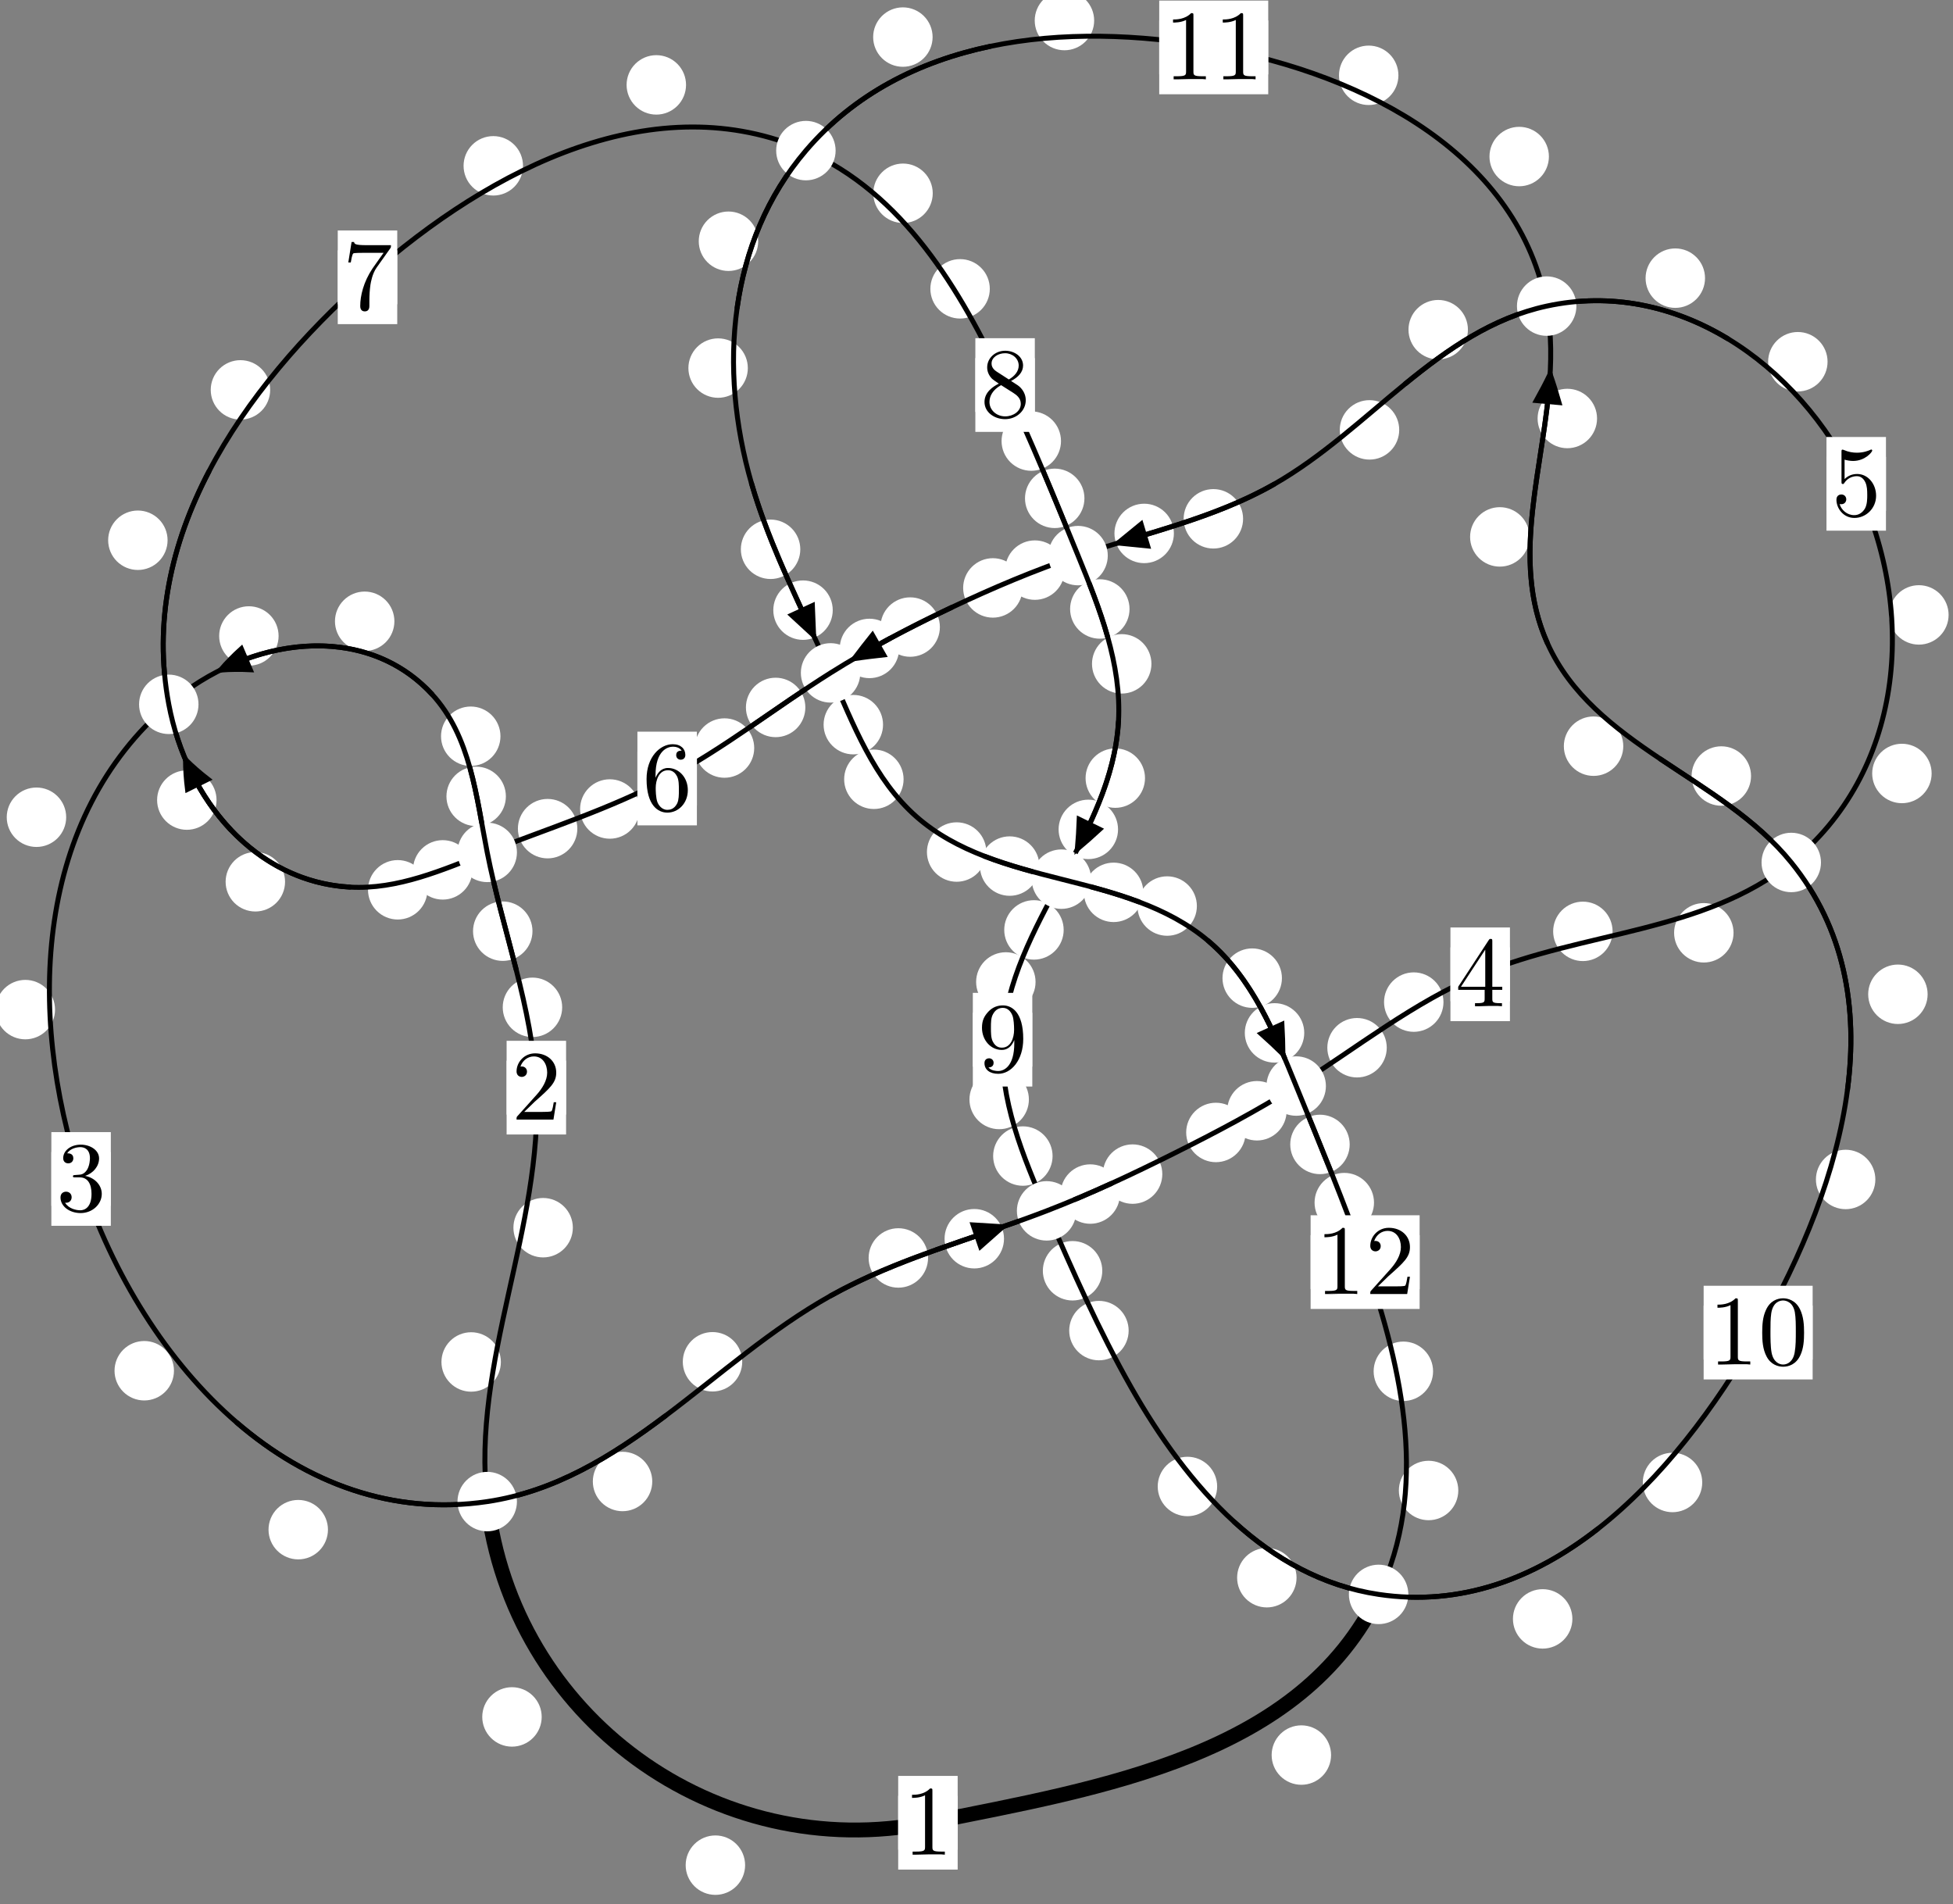 <?xml version="1.0"?>
<!-- Created by MetaPost 1.999 on 2021.07.05:2356 -->
<svg version="1.1" xmlns="http://www.w3.org/2000/svg" xmlns:xlink="http://www.w3.org/1999/xlink" width="196.416" height="191.472" viewBox="0 0 196.416 191.472">
<rect x="0" y="0" width="196.416" height="191.472" fill="#808080" stroke="none"/>
<!-- Original BoundingBox: -49.442108 -39.549393 146.973984 151.922424 -->
  <defs>
    <g transform="scale(0.01,0.01)" id="GLYPHcmr10_48">
      <path style="fill-rule: evenodd;" d="M460 -320C460 -400,455 -480,420 -554C374 -650,292 -666,250 -666C190 -666,117 -640,76 -547C44 -478,39 -400,39 -320C39 -245,43 -155,84 -79C127 2,200 22,249 22C303 22,379 1,423 -94C455 -163,460 -241,460 -320M249 -0C210 -0,151 -25,133 -121C122 -181,122 -273,122 -332C122 -396,122 -462,130 -516C149 -635,224 -644,249 -644C282 -644,348 -626,367 -527C377 -471,377 -395,377 -332C377 -257,377 -189,366 -125C351 -30,294 -0,249 -0"></path>
    </g>
    <g transform="scale(0.01,0.01)" id="GLYPHcmr10_49">
      <path style="fill-rule: evenodd;" d="M294 -640C294 -664,294 -666,271 -666C209 -602,121 -602,89 -602L89 -571C109 -571,168 -571,220 -597L220 -79C220 -43,217 -31,127 -31L95 -31L95 -0L257 -0L130 -3L217 -3L257 -3L297 -3L384 -3L419 -0L419 -31L387 -31C297 -31,294 -42,294 -79"></path>
    </g>
    <g transform="scale(0.01,0.01)" id="GLYPHcmr10_50">
      <path style="fill-rule: evenodd;" d="M127 -77L233 -180C389 -318,449 -372,449 -472C449 -586,359 -666,237 -666C124 -666,50 -574,50 -485C50 -429,100 -429,103 -429C120 -429,155 -441,155 -482C155 -508,137 -534,102 -534C94 -534,92 -534,89 -533C112 -598,166 -635,224 -635C315 -635,358 -554,358 -472C358 -392,308 -313,253 -251L61 -37C50 -26,50 -24,50 -0L421 -0L449 -174L424 -174C419 -144,412 -100,402 -85C395 -77,329 -77,307 -77"></path>
    </g>
    <g transform="scale(0.01,0.01)" id="GLYPHcmr10_51">
      <path style="fill-rule: evenodd;" d="M290 -352C372 -379,430 -449,430 -528C430 -610,342 -666,246 -666C145 -666,69 -606,69 -530C69 -497,91 -478,120 -478C151 -478,171 -500,171 -529C171 -579,124 -579,109 -579C140 -628,206 -641,242 -641C283 -641,338 -619,338 -529C338 -517,336 -459,310 -415C280 -367,246 -364,221 -363C213 -362,189 -360,182 -360C174 -359,167 -358,167 -348C167 -337,174 -337,191 -337L235 -337C317 -337,354 -269,354 -171C354 -35,285 -6,241 -6C198 -6,123 -23,88 -82C123 -77,154 -99,154 -137C154 -173,127 -193,98 -193C74 -193,42 -179,42 -135C42 -44,135 22,244 22C366 22,457 -69,457 -171C457 -253,394 -331,290 -352"></path>
    </g>
    <g transform="scale(0.01,0.01)" id="GLYPHcmr10_52">
      <path style="fill-rule: evenodd;" d="M294 -165L294 -78C294 -42,292 -31,218 -31L197 -31L197 -0L332 -0L238 -3L290 -3L332 -3L374 -3L427 -3L468 -0L468 -31L447 -31C373 -31,371 -42,371 -78L371 -165L471 -165L471 -196L371 -196L371 -651C371 -671,371 -677,355 -677C346 -677,343 -677,335 -665L28 -196L28 -165M300 -196L56 -196L300 -569"></path>
    </g>
    <g transform="scale(0.01,0.01)" id="GLYPHcmr10_53">
      <path style="fill-rule: evenodd;" d="M449 -201C449 -320,367 -420,259 -420C211 -420,168 -404,132 -369L132 -564C152 -558,185 -551,217 -551C340 -551,410 -642,410 -655C410 -661,407 -666,400 -666C399 -666,397 -666,392 -663C372 -654,323 -634,256 -634C216 -634,170 -641,123 -662C115 -665,113 -665,111 -665C101 -665,101 -657,101 -641L101 -345C101 -327,101 -319,115 -319C122 -319,124 -322,128 -328C139 -344,176 -398,257 -398C309 -398,334 -352,342 -334C358 -297,360 -258,360 -208C360 -173,360 -113,336 -71C312 -32,275 -6,229 -6C156 -6,99 -59,82 -118C85 -117,88 -116,99 -116C132 -116,149 -141,149 -165C149 -189,132 -214,99 -214C85 -214,50 -207,50 -161C50 -75,119 22,231 22C347 22,449 -74,449 -201"></path>
    </g>
    <g transform="scale(0.01,0.01)" id="GLYPHcmr10_54">
      <path style="fill-rule: evenodd;" d="M132 -328L132 -352C132 -605,256 -641,307 -641C331 -641,373 -635,395 -601C380 -601,340 -601,340 -556C340 -525,364 -510,386 -510C402 -510,432 -519,432 -558C432 -618,388 -666,305 -666C177 -666,42 -537,42 -316C42 -49,158 22,251 22C362 22,457 -72,457 -204C457 -331,368 -427,257 -427C189 -427,152 -376,132 -328M251 -6C188 -6,158 -66,152 -81C134 -128,134 -208,134 -226C134 -304,166 -404,256 -404C272 -404,318 -404,349 -342C367 -305,367 -254,367 -205C367 -157,367 -107,350 -71C320 -11,274 -6,251 -6"></path>
    </g>
    <g transform="scale(0.01,0.01)" id="GLYPHcmr10_55">
      <path style="fill-rule: evenodd;" d="M476 -609C485 -621,485 -623,485 -644L242 -644C120 -644,118 -657,114 -676L89 -676L56 -470L81 -470C84 -486,93 -549,106 -561C113 -567,191 -567,204 -567L411 -567C400 -551,321 -442,299 -409C209 -274,176 -135,176 -33C176 -23,176 22,222 22C268 22,268 -23,268 -33L268 -84C268 -139,271 -194,279 -248C283 -271,297 -357,341 -419"></path>
    </g>
    <g transform="scale(0.01,0.01)" id="GLYPHcmr10_56">
      <path style="fill-rule: evenodd;" d="M163 -457C117 -487,113 -521,113 -538C113 -599,178 -641,249 -641C322 -641,386 -589,386 -517C386 -460,347 -412,287 -377M309 -362C381 -399,430 -451,430 -517C430 -609,341 -666,250 -666C150 -666,69 -592,69 -499C69 -481,71 -436,113 -389C124 -377,161 -352,186 -335C128 -306,42 -250,42 -151C42 -45,144 22,249 22C362 22,457 -61,457 -168C457 -204,446 -249,408 -291C389 -312,373 -322,309 -362M209 -320L332 -242C360 -223,407 -193,407 -132C407 -58,332 -6,250 -6C164 -6,92 -68,92 -151C92 -209,124 -273,209 -320"></path>
    </g>
    <g transform="scale(0.01,0.01)" id="GLYPHcmr10_57">
      <path style="fill-rule: evenodd;" d="M367 -318L367 -286C367 -52,263 -6,205 -6C188 -6,134 -8,107 -42C151 -42,159 -71,159 -88C159 -119,135 -134,113 -134C97 -134,67 -125,67 -86C67 -19,121 22,206 22C335 22,457 -114,457 -329C457 -598,342 -666,253 -666C198 -666,149 -648,106 -603C65 -558,42 -516,42 -441C42 -316,130 -218,242 -218C303 -218,344 -260,367 -318M243 -241C227 -241,181 -241,150 -304C132 -341,132 -391,132 -440C132 -494,132 -541,153 -578C180 -628,218 -641,253 -641C299 -641,332 -607,349 -562C361 -530,365 -467,365 -421C365 -338,331 -241,243 -241"></path>
    </g>
  </defs>
  <path d="M74.937 187.561C74.937 186.768,74.622 186.008,74.061 185.447C73.501 184.887,72.741 184.572,71.948 184.572C71.155 184.572,70.395 184.887,69.835 185.447C69.274 186.008,68.959 186.768,68.959 187.561C68.959 188.353,69.274 189.113,69.835 189.674C70.395 190.234,71.155 190.549,71.948 190.549C72.741 190.549,73.501 190.234,74.061 189.674C74.622 189.113,74.937 188.353,74.937 187.561Z" style="fill: rgb(100%,100%,100%);stroke: none;"></path>
  <path d="M96.312 183.296C96.312 182.503,95.997 181.743,95.437 181.183C94.876 180.622,94.116 180.307,93.323 180.307C92.531 180.307,91.771 180.622,91.21 181.183C90.65 181.743,90.335 182.503,90.335 183.296C90.335 184.089,90.65 184.849,91.21 185.409C91.771 185.97,92.531 186.285,93.323 186.285C94.116 186.285,94.876 185.97,95.437 185.409C95.997 184.849,96.312 184.089,96.312 183.296Z" style="fill: rgb(100%,100%,100%);stroke: none;"></path>
  <path d="M50.374 136.959C50.374 136.166,50.059 135.406,49.499 134.846C48.938 134.285,48.178 133.97,47.385 133.97C46.593 133.97,45.833 134.285,45.272 134.846C44.712 135.406,44.397 136.166,44.397 136.959C44.397 137.752,44.712 138.512,45.272 139.072C45.833 139.633,46.593 139.948,47.385 139.948C48.178 139.948,48.938 139.633,49.499 139.072C50.059 138.512,50.374 137.752,50.374 136.959Z" style="fill: rgb(100%,100%,100%);stroke: none;"></path>
  <path d="M54.479 172.654C54.479 171.861,54.164 171.101,53.603 170.541C53.043 169.98,52.283 169.665,51.49 169.665C50.697 169.665,49.937 169.98,49.377 170.541C48.816 171.101,48.501 171.861,48.501 172.654C48.501 173.447,48.816 174.207,49.377 174.767C49.937 175.328,50.697 175.643,51.49 175.643C52.283 175.643,53.043 175.328,53.603 174.767C54.164 174.207,54.479 173.447,54.479 172.654Z" style="fill: rgb(100%,100%,100%);stroke: none;"></path>
  <path d="M56.539 101.296C56.539 100.504,56.224 99.743,55.663 99.183C55.103 98.622,54.343 98.307,53.55 98.307C52.757 98.307,51.997 98.622,51.437 99.183C50.876 99.743,50.561 100.504,50.561 101.296C50.561 102.089,50.876 102.849,51.437 103.41C51.997 103.97,52.757 104.285,53.55 104.285C54.343 104.285,55.103 103.97,55.663 103.41C56.224 102.849,56.539 102.089,56.539 101.296Z" style="fill: rgb(100%,100%,100%);stroke: none;"></path>
  <path d="M57.612 123.457C57.612 122.665,57.297 121.905,56.737 121.344C56.176 120.784,55.416 120.469,54.623 120.469C53.831 120.469,53.071 120.784,52.51 121.344C51.95 121.905,51.635 122.665,51.635 123.457C51.635 124.25,51.95 125.01,52.51 125.571C53.071 126.131,53.831 126.446,54.623 126.446C55.416 126.446,56.176 126.131,56.737 125.571C57.297 125.01,57.612 124.25,57.612 123.457Z" style="fill: rgb(100%,100%,100%);stroke: none;"></path>
  <path d="M50.877 80.083C50.877 79.29,50.563 78.53,50.002 77.97C49.442 77.409,48.681 77.094,47.889 77.094C47.096 77.094,46.336 77.409,45.775 77.97C45.215 78.53,44.9 79.29,44.9 80.083C44.9 80.876,45.215 81.636,45.775 82.196C46.336 82.757,47.096 83.072,47.889 83.072C48.681 83.072,49.442 82.757,50.002 82.196C50.563 81.636,50.877 80.876,50.877 80.083Z" style="fill: rgb(100%,100%,100%);stroke: none;"></path>
  <path d="M53.552 93.639C53.552 92.846,53.237 92.086,52.676 91.526C52.116 90.965,51.355 90.65,50.563 90.65C49.77 90.65,49.01 90.965,48.449 91.526C47.889 92.086,47.574 92.846,47.574 93.639C47.574 94.432,47.889 95.192,48.449 95.752C49.01 96.313,49.77 96.628,50.563 96.628C51.355 96.628,52.116 96.313,52.676 95.752C53.237 95.192,53.552 94.432,53.552 93.639Z" style="fill: rgb(100%,100%,100%);stroke: none;"></path>
  <path d="M39.665 62.476C39.665 61.683,39.35 60.923,38.79 60.363C38.229 59.802,37.469 59.487,36.676 59.487C35.884 59.487,35.124 59.802,34.563 60.363C34.003 60.923,33.688 61.683,33.688 62.476C33.688 63.269,34.003 64.029,34.563 64.589C35.124 65.15,35.884 65.465,36.676 65.465C37.469 65.465,38.229 65.15,38.79 64.589C39.35 64.029,39.665 63.269,39.665 62.476Z" style="fill: rgb(100%,100%,100%);stroke: none;"></path>
  <path d="M50.332 74.037C50.332 73.244,50.017 72.484,49.457 71.923C48.896 71.363,48.136 71.048,47.343 71.048C46.551 71.048,45.79 71.363,45.23 71.923C44.669 72.484,44.355 73.244,44.355 74.037C44.355 74.829,44.669 75.589,45.23 76.15C45.79 76.71,46.551 77.025,47.343 77.025C48.136 77.025,48.896 76.71,49.457 76.15C50.017 75.589,50.332 74.829,50.332 74.037Z" style="fill: rgb(100%,100%,100%);stroke: none;"></path>
  <path d="M6.656 82.181C6.656 81.389,6.341 80.628,5.781 80.068C5.22 79.508,4.46 79.193,3.667 79.193C2.875 79.193,2.114 79.508,1.554 80.068C0.993 80.628,0.678 81.389,0.678 82.181C0.678 82.974,0.993 83.734,1.554 84.295C2.114 84.855,2.875 85.17,3.667 85.17C4.46 85.17,5.22 84.855,5.781 84.295C6.341 83.734,6.656 82.974,6.656 82.181Z" style="fill: rgb(100%,100%,100%);stroke: none;"></path>
  <path d="M28.019 63.954C28.019 63.162,27.704 62.402,27.144 61.841C26.583 61.281,25.823 60.966,25.03 60.966C24.238 60.966,23.477 61.281,22.917 61.841C22.357 62.402,22.042 63.162,22.042 63.954C22.042 64.747,22.357 65.507,22.917 66.068C23.477 66.628,24.238 66.943,25.03 66.943C25.823 66.943,26.583 66.628,27.144 66.068C27.704 65.507,28.019 64.747,28.019 63.954Z" style="fill: rgb(100%,100%,100%);stroke: none;"></path>
  <path d="M17.496 137.841C17.496 137.048,17.181 136.288,16.621 135.728C16.06 135.167,15.3 134.852,14.508 134.852C13.715 134.852,12.955 135.167,12.394 135.728C11.834 136.288,11.519 137.048,11.519 137.841C11.519 138.634,11.834 139.394,12.394 139.954C12.955 140.515,13.715 140.83,14.508 140.83C15.3 140.83,16.06 140.515,16.621 139.954C17.181 139.394,17.496 138.634,17.496 137.841Z" style="fill: rgb(100%,100%,100%);stroke: none;"></path>
  <path d="M5.535 101.526C5.535 100.734,5.22 99.974,4.66 99.413C4.099 98.853,3.339 98.538,2.547 98.538C1.754 98.538,0.994 98.853,0.433 99.413C-0.127 99.974,-0.442 100.734,-0.442 101.526C-0.442 102.319,-0.127 103.079,0.433 103.64C0.994 104.2,1.754 104.515,2.547 104.515C3.339 104.515,4.099 104.2,4.66 103.64C5.22 103.079,5.535 102.319,5.535 101.526Z" style="fill: rgb(100%,100%,100%);stroke: none;"></path>
  <path d="M65.599 148.979C65.599 148.186,65.284 147.426,64.724 146.865C64.163 146.305,63.403 145.99,62.61 145.99C61.818 145.99,61.058 146.305,60.497 146.865C59.937 147.426,59.622 148.186,59.622 148.979C59.622 149.771,59.937 150.531,60.497 151.092C61.058 151.652,61.818 151.967,62.61 151.967C63.403 151.967,64.163 151.652,64.724 151.092C65.284 150.531,65.599 149.771,65.599 148.979Z" style="fill: rgb(100%,100%,100%);stroke: none;"></path>
  <path d="M32.983 153.823C32.983 153.03,32.668 152.27,32.108 151.709C31.547 151.149,30.787 150.834,29.994 150.834C29.202 150.834,28.442 151.149,27.881 151.709C27.321 152.27,27.006 153.03,27.006 153.823C27.006 154.615,27.321 155.376,27.881 155.936C28.442 156.497,29.202 156.812,29.994 156.812C30.787 156.812,31.547 156.497,32.108 155.936C32.668 155.376,32.983 154.615,32.983 153.823Z" style="fill: rgb(100%,100%,100%);stroke: none;"></path>
  <path d="M93.336 126.5C93.336 125.707,93.021 124.947,92.461 124.387C91.9 123.826,91.14 123.511,90.347 123.511C89.555 123.511,88.795 123.826,88.234 124.387C87.674 124.947,87.359 125.707,87.359 126.5C87.359 127.293,87.674 128.053,88.234 128.613C88.795 129.174,89.555 129.489,90.347 129.489C91.14 129.489,91.9 129.174,92.461 128.613C93.021 128.053,93.336 127.293,93.336 126.5Z" style="fill: rgb(100%,100%,100%);stroke: none;"></path>
  <path d="M74.647 136.941C74.647 136.148,74.332 135.388,73.772 134.828C73.211 134.267,72.451 133.952,71.659 133.952C70.866 133.952,70.106 134.267,69.545 134.828C68.985 135.388,68.67 136.148,68.67 136.941C68.67 137.734,68.985 138.494,69.545 139.054C70.106 139.615,70.866 139.93,71.659 139.93C72.451 139.93,73.211 139.615,73.772 139.054C74.332 138.494,74.647 137.734,74.647 136.941Z" style="fill: rgb(100%,100%,100%);stroke: none;"></path>
  <path d="M112.637 120.074C112.637 119.282,112.322 118.522,111.762 117.961C111.201 117.401,110.441 117.086,109.648 117.086C108.856 117.086,108.096 117.401,107.535 117.961C106.975 118.522,106.66 119.282,106.66 120.074C106.66 120.867,106.975 121.627,107.535 122.188C108.096 122.748,108.856 123.063,109.648 123.063C110.441 123.063,111.201 122.748,111.762 122.188C112.322 121.627,112.637 120.867,112.637 120.074Z" style="fill: rgb(100%,100%,100%);stroke: none;"></path>
  <path d="M100.974 124.565C100.974 123.773,100.659 123.012,100.099 122.452C99.538 121.891,98.778 121.577,97.985 121.577C97.193 121.577,96.432 121.891,95.872 122.452C95.312 123.012,94.997 123.773,94.997 124.565C94.997 125.358,95.312 126.118,95.872 126.679C96.432 127.239,97.193 127.554,97.985 127.554C98.778 127.554,99.538 127.239,100.099 126.679C100.659 126.118,100.974 125.358,100.974 124.565Z" style="fill: rgb(100%,100%,100%);stroke: none;"></path>
  <path d="M125.274 113.88C125.274 113.087,124.959 112.327,124.398 111.766C123.838 111.206,123.078 110.891,122.285 110.891C121.492 110.891,120.732 111.206,120.172 111.766C119.611 112.327,119.296 113.087,119.296 113.88C119.296 114.672,119.611 115.433,120.172 115.993C120.732 116.554,121.492 116.869,122.285 116.869C123.078 116.869,123.838 116.554,124.398 115.993C124.959 115.433,125.274 114.672,125.274 113.88Z" style="fill: rgb(100%,100%,100%);stroke: none;"></path>
  <path d="M116.895 118.068C116.895 117.275,116.58 116.515,116.019 115.954C115.459 115.394,114.699 115.079,113.906 115.079C113.113 115.079,112.353 115.394,111.793 115.954C111.232 116.515,110.917 117.275,110.917 118.068C110.917 118.86,111.232 119.62,111.793 120.181C112.353 120.741,113.113 121.056,113.906 121.056C114.699 121.056,115.459 120.741,116.019 120.181C116.58 119.62,116.895 118.86,116.895 118.068Z" style="fill: rgb(100%,100%,100%);stroke: none;"></path>
  <path d="M139.468 105.36C139.468 104.567,139.153 103.807,138.593 103.246C138.032 102.686,137.272 102.371,136.48 102.371C135.687 102.371,134.927 102.686,134.366 103.246C133.806 103.807,133.491 104.567,133.491 105.36C133.491 106.152,133.806 106.912,134.366 107.473C134.927 108.033,135.687 108.348,136.48 108.348C137.272 108.348,138.032 108.033,138.593 107.473C139.153 106.912,139.468 106.152,139.468 105.36Z" style="fill: rgb(100%,100%,100%);stroke: none;"></path>
  <path d="M129.401 111.698C129.401 110.905,129.086 110.145,128.525 109.585C127.965 109.024,127.204 108.709,126.412 108.709C125.619 108.709,124.859 109.024,124.298 109.585C123.738 110.145,123.423 110.905,123.423 111.698C123.423 112.491,123.738 113.251,124.298 113.811C124.859 114.372,125.619 114.687,126.412 114.687C127.204 114.687,127.965 114.372,128.525 113.811C129.086 113.251,129.401 112.491,129.401 111.698Z" style="fill: rgb(100%,100%,100%);stroke: none;"></path>
  <path d="M162.18 93.657C162.18 92.865,161.865 92.105,161.305 91.544C160.744 90.984,159.984 90.669,159.191 90.669C158.399 90.669,157.638 90.984,157.078 91.544C156.517 92.105,156.203 92.865,156.203 93.657C156.203 94.45,156.517 95.21,157.078 95.771C157.638 96.331,158.399 96.646,159.191 96.646C159.984 96.646,160.744 96.331,161.305 95.771C161.865 95.21,162.18 94.45,162.18 93.657Z" style="fill: rgb(100%,100%,100%);stroke: none;"></path>
  <path d="M145.173 100.771C145.173 99.978,144.858 99.218,144.297 98.658C143.737 98.097,142.977 97.782,142.184 97.782C141.391 97.782,140.631 98.097,140.071 98.658C139.51 99.218,139.195 99.978,139.195 100.771C139.195 101.564,139.51 102.324,140.071 102.885C140.631 103.445,141.391 103.76,142.184 103.76C142.977 103.76,143.737 103.445,144.297 102.885C144.858 102.324,145.173 101.564,145.173 100.771Z" style="fill: rgb(100%,100%,100%);stroke: none;"></path>
  <path d="M194.267 77.781C194.267 76.988,193.952 76.228,193.392 75.668C192.831 75.107,192.071 74.792,191.278 74.792C190.486 74.792,189.725 75.107,189.165 75.668C188.604 76.228,188.289 76.988,188.289 77.781C188.289 78.574,188.604 79.334,189.165 79.894C189.725 80.455,190.486 80.77,191.278 80.77C192.071 80.77,192.831 80.455,193.392 79.894C193.952 79.334,194.267 78.574,194.267 77.781Z" style="fill: rgb(100%,100%,100%);stroke: none;"></path>
  <path d="M174.345 93.802C174.345 93.009,174.03 92.249,173.469 91.689C172.909 91.128,172.148 90.813,171.356 90.813C170.563 90.813,169.803 91.128,169.242 91.689C168.682 92.249,168.367 93.009,168.367 93.802C168.367 94.595,168.682 95.355,169.242 95.915C169.803 96.476,170.563 96.791,171.356 96.791C172.148 96.791,172.909 96.476,173.469 95.915C174.03 95.355,174.345 94.595,174.345 93.802Z" style="fill: rgb(100%,100%,100%);stroke: none;"></path>
  <path d="M183.801 36.375C183.801 35.582,183.486 34.822,182.925 34.262C182.365 33.701,181.605 33.386,180.812 33.386C180.019 33.386,179.259 33.701,178.699 34.262C178.138 34.822,177.823 35.582,177.823 36.375C177.823 37.168,178.138 37.928,178.699 38.488C179.259 39.049,180.019 39.364,180.812 39.364C181.605 39.364,182.365 39.049,182.925 38.488C183.486 37.928,183.801 37.168,183.801 36.375Z" style="fill: rgb(100%,100%,100%);stroke: none;"></path>
  <path d="M195.974 61.836C195.974 61.043,195.659 60.283,195.099 59.722C194.538 59.162,193.778 58.847,192.985 58.847C192.193 58.847,191.432 59.162,190.872 59.722C190.311 60.283,189.997 61.043,189.997 61.836C189.997 62.628,190.311 63.388,190.872 63.949C191.432 64.509,192.193 64.824,192.985 64.824C193.778 64.824,194.538 64.509,195.099 63.949C195.659 63.388,195.974 62.628,195.974 61.836Z" style="fill: rgb(100%,100%,100%);stroke: none;"></path>
  <path d="M147.631 33.152C147.631 32.359,147.316 31.599,146.756 31.039C146.195 30.478,145.435 30.163,144.643 30.163C143.85 30.163,143.09 30.478,142.529 31.039C141.969 31.599,141.654 32.359,141.654 33.152C141.654 33.945,141.969 34.705,142.529 35.265C143.09 35.826,143.85 36.141,144.643 36.141C145.435 36.141,146.195 35.826,146.756 35.265C147.316 34.705,147.631 33.945,147.631 33.152Z" style="fill: rgb(100%,100%,100%);stroke: none;"></path>
  <path d="M171.477 27.971C171.477 27.178,171.162 26.418,170.601 25.858C170.041 25.297,169.281 24.982,168.488 24.982C167.695 24.982,166.935 25.297,166.375 25.858C165.814 26.418,165.499 27.178,165.499 27.971C165.499 28.764,165.814 29.524,166.375 30.084C166.935 30.645,167.695 30.96,168.488 30.96C169.281 30.96,170.041 30.645,170.601 30.084C171.162 29.524,171.477 28.764,171.477 27.971Z" style="fill: rgb(100%,100%,100%);stroke: none;"></path>
  <path d="M125.019 52.172C125.019 51.379,124.704 50.619,124.144 50.059C123.583 49.498,122.823 49.183,122.031 49.183C121.238 49.183,120.478 49.498,119.917 50.059C119.357 50.619,119.042 51.379,119.042 52.172C119.042 52.965,119.357 53.725,119.917 54.285C120.478 54.846,121.238 55.161,122.031 55.161C122.823 55.161,123.583 54.846,124.144 54.285C124.704 53.725,125.019 52.965,125.019 52.172Z" style="fill: rgb(100%,100%,100%);stroke: none;"></path>
  <path d="M140.721 43.228C140.721 42.435,140.407 41.675,139.846 41.115C139.286 40.554,138.525 40.239,137.733 40.239C136.94 40.239,136.18 40.554,135.619 41.115C135.059 41.675,134.744 42.435,134.744 43.228C134.744 44.021,135.059 44.781,135.619 45.341C136.18 45.902,136.94 46.217,137.733 46.217C138.525 46.217,139.286 45.902,139.846 45.341C140.407 44.781,140.721 44.021,140.721 43.228Z" style="fill: rgb(100%,100%,100%);stroke: none;"></path>
  <path d="M107.067 57.331C107.067 56.538,106.752 55.778,106.191 55.218C105.631 54.657,104.87 54.342,104.078 54.342C103.285 54.342,102.525 54.657,101.964 55.218C101.404 55.778,101.089 56.538,101.089 57.331C101.089 58.124,101.404 58.884,101.964 59.444C102.525 60.005,103.285 60.32,104.078 60.32C104.87 60.32,105.631 60.005,106.191 59.444C106.752 58.884,107.067 58.124,107.067 57.331Z" style="fill: rgb(100%,100%,100%);stroke: none;"></path>
  <path d="M118.059 53.641C118.059 52.849,117.744 52.089,117.183 51.528C116.623 50.968,115.863 50.653,115.07 50.653C114.277 50.653,113.517 50.968,112.957 51.528C112.396 52.089,112.081 52.849,112.081 53.641C112.081 54.434,112.396 55.194,112.957 55.755C113.517 56.315,114.277 56.63,115.07 56.63C115.863 56.63,116.623 56.315,117.183 55.755C117.744 55.194,118.059 54.434,118.059 53.641Z" style="fill: rgb(100%,100%,100%);stroke: none;"></path>
  <path d="M94.526 63.057C94.526 62.265,94.211 61.504,93.651 60.944C93.09 60.383,92.33 60.069,91.537 60.069C90.745 60.069,89.984 60.383,89.424 60.944C88.863 61.504,88.549 62.265,88.549 63.057C88.549 63.85,88.863 64.61,89.424 65.171C89.984 65.731,90.745 66.046,91.537 66.046C92.33 66.046,93.09 65.731,93.651 65.171C94.211 64.61,94.526 63.85,94.526 63.057Z" style="fill: rgb(100%,100%,100%);stroke: none;"></path>
  <path d="M102.843 59.121C102.843 58.328,102.528 57.568,101.968 57.008C101.407 56.447,100.647 56.132,99.854 56.132C99.062 56.132,98.302 56.447,97.741 57.008C97.181 57.568,96.866 58.328,96.866 59.121C96.866 59.914,97.181 60.674,97.741 61.234C98.302 61.795,99.062 62.11,99.854 62.11C100.647 62.11,101.407 61.795,101.968 61.234C102.528 60.674,102.843 59.914,102.843 59.121Z" style="fill: rgb(100%,100%,100%);stroke: none;"></path>
  <path d="M80.995 71.14C80.995 70.347,80.68 69.587,80.12 69.027C79.559 68.466,78.799 68.151,78.006 68.151C77.214 68.151,76.454 68.466,75.893 69.027C75.333 69.587,75.018 70.347,75.018 71.14C75.018 71.933,75.333 72.693,75.893 73.253C76.454 73.814,77.214 74.129,78.006 74.129C78.799 74.129,79.559 73.814,80.12 73.253C80.68 72.693,80.995 71.933,80.995 71.14Z" style="fill: rgb(100%,100%,100%);stroke: none;"></path>
  <path d="M90.432 65.207C90.432 64.414,90.117 63.654,89.557 63.093C88.996 62.533,88.236 62.218,87.443 62.218C86.651 62.218,85.891 62.533,85.33 63.093C84.77 63.654,84.455 64.414,84.455 65.207C84.455 65.999,84.77 66.759,85.33 67.32C85.891 67.88,86.651 68.195,87.443 68.195C88.236 68.195,88.996 67.88,89.557 67.32C90.117 66.759,90.432 65.999,90.432 65.207Z" style="fill: rgb(100%,100%,100%);stroke: none;"></path>
  <path d="M64.319 81.352C64.319 80.56,64.004 79.8,63.443 79.239C62.883 78.679,62.122 78.364,61.33 78.364C60.537 78.364,59.777 78.679,59.216 79.239C58.656 79.8,58.341 80.56,58.341 81.352C58.341 82.145,58.656 82.905,59.216 83.466C59.777 84.026,60.537 84.341,61.33 84.341C62.122 84.341,62.883 84.026,63.443 83.466C64.004 82.905,64.319 82.145,64.319 81.352Z" style="fill: rgb(100%,100%,100%);stroke: none;"></path>
  <path d="M75.852 75.222C75.852 74.43,75.537 73.67,74.977 73.109C74.416 72.549,73.656 72.234,72.863 72.234C72.071 72.234,71.311 72.549,70.75 73.109C70.19 73.67,69.875 74.43,69.875 75.222C69.875 76.015,70.19 76.775,70.75 77.336C71.311 77.896,72.071 78.211,72.863 78.211C73.656 78.211,74.416 77.896,74.977 77.336C75.537 76.775,75.852 76.015,75.852 75.222Z" style="fill: rgb(100%,100%,100%);stroke: none;"></path>
  <path d="M47.515 87.475C47.515 86.682,47.2 85.922,46.639 85.361C46.079 84.801,45.319 84.486,44.526 84.486C43.733 84.486,42.973 84.801,42.413 85.361C41.852 85.922,41.537 86.682,41.537 87.475C41.537 88.267,41.852 89.027,42.413 89.588C42.973 90.148,43.733 90.463,44.526 90.463C45.319 90.463,46.079 90.148,46.639 89.588C47.2 89.027,47.515 88.267,47.515 87.475Z" style="fill: rgb(100%,100%,100%);stroke: none;"></path>
  <path d="M58.064 83.329C58.064 82.537,57.749 81.777,57.188 81.216C56.628 80.656,55.868 80.341,55.075 80.341C54.282 80.341,53.522 80.656,52.962 81.216C52.401 81.777,52.086 82.537,52.086 83.329C52.086 84.122,52.401 84.882,52.962 85.443C53.522 86.003,54.282 86.318,55.075 86.318C55.868 86.318,56.628 86.003,57.188 85.443C57.749 84.882,58.064 84.122,58.064 83.329Z" style="fill: rgb(100%,100%,100%);stroke: none;"></path>
  <path d="M28.668 88.673C28.668 87.88,28.354 87.12,27.793 86.559C27.233 85.999,26.472 85.684,25.68 85.684C24.887 85.684,24.127 85.999,23.566 86.559C23.006 87.12,22.691 87.88,22.691 88.673C22.691 89.465,23.006 90.225,23.566 90.786C24.127 91.346,24.887 91.661,25.68 91.661C26.472 91.661,27.233 91.346,27.793 90.786C28.354 90.225,28.668 89.465,28.668 88.673Z" style="fill: rgb(100%,100%,100%);stroke: none;"></path>
  <path d="M42.989 89.478C42.989 88.686,42.674 87.926,42.113 87.365C41.553 86.805,40.793 86.49,40 86.49C39.207 86.49,38.447 86.805,37.887 87.365C37.326 87.926,37.011 88.686,37.011 89.478C37.011 90.271,37.326 91.031,37.887 91.592C38.447 92.152,39.207 92.467,40 92.467C40.793 92.467,41.553 92.152,42.113 91.592C42.674 91.031,42.989 90.271,42.989 89.478Z" style="fill: rgb(100%,100%,100%);stroke: none;"></path>
  <path d="M16.854 54.327C16.854 53.535,16.539 52.775,15.979 52.214C15.418 51.654,14.658 51.339,13.865 51.339C13.073 51.339,12.313 51.654,11.752 52.214C11.192 52.775,10.877 53.535,10.877 54.327C10.877 55.12,11.192 55.88,11.752 56.441C12.313 57.001,13.073 57.316,13.865 57.316C14.658 57.316,15.418 57.001,15.979 56.441C16.539 55.88,16.854 55.12,16.854 54.327Z" style="fill: rgb(100%,100%,100%);stroke: none;"></path>
  <path d="M21.778 80.456C21.778 79.663,21.463 78.903,20.902 78.343C20.342 77.782,19.582 77.467,18.789 77.467C17.996 77.467,17.236 77.782,16.676 78.343C16.115 78.903,15.8 79.663,15.8 80.456C15.8 81.249,16.115 82.009,16.676 82.569C17.236 83.13,17.996 83.445,18.789 83.445C19.582 83.445,20.342 83.13,20.902 82.569C21.463 82.009,21.778 81.249,21.778 80.456Z" style="fill: rgb(100%,100%,100%);stroke: none;"></path>
  <path d="M52.6 16.675C52.6 15.883,52.285 15.122,51.724 14.562C51.164 14.001,50.404 13.687,49.611 13.687C48.818 13.687,48.058 14.001,47.498 14.562C46.937 15.122,46.622 15.883,46.622 16.675C46.622 17.468,46.937 18.228,47.498 18.789C48.058 19.349,48.818 19.664,49.611 19.664C50.404 19.664,51.164 19.349,51.724 18.789C52.285 18.228,52.6 17.468,52.6 16.675Z" style="fill: rgb(100%,100%,100%);stroke: none;"></path>
  <path d="M27.171 39.206C27.171 38.414,26.857 37.654,26.296 37.093C25.736 36.533,24.975 36.218,24.183 36.218C23.39 36.218,22.63 36.533,22.069 37.093C21.509 37.654,21.194 38.414,21.194 39.206C21.194 39.999,21.509 40.759,22.069 41.32C22.63 41.88,23.39 42.195,24.183 42.195C24.975 42.195,25.736 41.88,26.296 41.32C26.857 40.759,27.171 39.999,27.171 39.206Z" style="fill: rgb(100%,100%,100%);stroke: none;"></path>
  <path d="M93.807 19.436C93.807 18.644,93.492 17.883,92.931 17.323C92.371 16.762,91.611 16.447,90.818 16.447C90.025 16.447,89.265 16.762,88.705 17.323C88.144 17.883,87.829 18.644,87.829 19.436C87.829 20.229,88.144 20.989,88.705 21.55C89.265 22.11,90.025 22.425,90.818 22.425C91.611 22.425,92.371 22.11,92.931 21.55C93.492 20.989,93.807 20.229,93.807 19.436Z" style="fill: rgb(100%,100%,100%);stroke: none;"></path>
  <path d="M68.996 8.536C68.996 7.743,68.681 6.983,68.12 6.422C67.56 5.862,66.8 5.547,66.007 5.547C65.214 5.547,64.454 5.862,63.894 6.422C63.333 6.983,63.018 7.743,63.018 8.536C63.018 9.328,63.333 10.089,63.894 10.649C64.454 11.21,65.214 11.525,66.007 11.525C66.8 11.525,67.56 11.21,68.12 10.649C68.681 10.089,68.996 9.328,68.996 8.536Z" style="fill: rgb(100%,100%,100%);stroke: none;"></path>
  <path d="M106.706 44.355C106.706 43.562,106.391 42.802,105.831 42.241C105.27 41.681,104.51 41.366,103.717 41.366C102.925 41.366,102.165 41.681,101.604 42.241C101.044 42.802,100.729 43.562,100.729 44.355C100.729 45.147,101.044 45.907,101.604 46.468C102.165 47.028,102.925 47.343,103.717 47.343C104.51 47.343,105.27 47.028,105.831 46.468C106.391 45.907,106.706 45.147,106.706 44.355Z" style="fill: rgb(100%,100%,100%);stroke: none;"></path>
  <path d="M99.546 29.044C99.546 28.252,99.231 27.491,98.67 26.931C98.11 26.37,97.35 26.056,96.557 26.056C95.764 26.056,95.004 26.37,94.444 26.931C93.883 27.491,93.568 28.252,93.568 29.044C93.568 29.837,93.883 30.597,94.444 31.158C95.004 31.718,95.764 32.033,96.557 32.033C97.35 32.033,98.11 31.718,98.67 31.158C99.231 30.597,99.546 29.837,99.546 29.044Z" style="fill: rgb(100%,100%,100%);stroke: none;"></path>
  <path d="M113.599 61.24C113.599 60.447,113.284 59.687,112.724 59.126C112.163 58.566,111.403 58.251,110.611 58.251C109.818 58.251,109.058 58.566,108.497 59.126C107.937 59.687,107.622 60.447,107.622 61.24C107.622 62.032,107.937 62.793,108.497 63.353C109.058 63.913,109.818 64.228,110.611 64.228C111.403 64.228,112.163 63.913,112.724 63.353C113.284 62.793,113.599 62.032,113.599 61.24Z" style="fill: rgb(100%,100%,100%);stroke: none;"></path>
  <path d="M109.063 50.113C109.063 49.32,108.748 48.56,108.188 48C107.627 47.439,106.867 47.124,106.074 47.124C105.282 47.124,104.521 47.439,103.961 48C103.4 48.56,103.086 49.32,103.086 50.113C103.086 50.906,103.4 51.666,103.961 52.226C104.521 52.787,105.282 53.102,106.074 53.102C106.867 53.102,107.627 52.787,108.188 52.226C108.748 51.666,109.063 50.906,109.063 50.113Z" style="fill: rgb(100%,100%,100%);stroke: none;"></path>
  <path d="M115.155 78.248C115.155 77.456,114.84 76.696,114.28 76.135C113.719 75.575,112.959 75.26,112.167 75.26C111.374 75.26,110.614 75.575,110.053 76.135C109.493 76.696,109.178 77.456,109.178 78.248C109.178 79.041,109.493 79.801,110.053 80.362C110.614 80.922,111.374 81.237,112.167 81.237C112.959 81.237,113.719 80.922,114.28 80.362C114.84 79.801,115.155 79.041,115.155 78.248Z" style="fill: rgb(100%,100%,100%);stroke: none;"></path>
  <path d="M115.801 66.756C115.801 65.964,115.486 65.204,114.926 64.643C114.365 64.083,113.605 63.768,112.813 63.768C112.02 63.768,111.26 64.083,110.699 64.643C110.139 65.204,109.824 65.964,109.824 66.756C109.824 67.549,110.139 68.309,110.699 68.87C111.26 69.43,112.02 69.745,112.813 69.745C113.605 69.745,114.365 69.43,114.926 68.87C115.486 68.309,115.801 67.549,115.801 66.756Z" style="fill: rgb(100%,100%,100%);stroke: none;"></path>
  <path d="M106.975 93.512C106.975 92.719,106.661 91.959,106.1 91.399C105.54 90.838,104.779 90.523,103.987 90.523C103.194 90.523,102.434 90.838,101.873 91.399C101.313 91.959,100.998 92.719,100.998 93.512C100.998 94.305,101.313 95.065,101.873 95.625C102.434 96.186,103.194 96.501,103.987 96.501C104.779 96.501,105.54 96.186,106.1 95.625C106.661 95.065,106.975 94.305,106.975 93.512Z" style="fill: rgb(100%,100%,100%);stroke: none;"></path>
  <path d="M112.443 83.404C112.443 82.611,112.128 81.851,111.567 81.291C111.007 80.73,110.247 80.415,109.454 80.415C108.661 80.415,107.901 80.73,107.341 81.291C106.78 81.851,106.465 82.611,106.465 83.404C106.465 84.197,106.78 84.957,107.341 85.517C107.901 86.078,108.661 86.393,109.454 86.393C110.247 86.393,111.007 86.078,111.567 85.517C112.128 84.957,112.443 84.197,112.443 83.404Z" style="fill: rgb(100%,100%,100%);stroke: none;"></path>
  <path d="M103.477 110.563C103.477 109.77,103.162 109.01,102.602 108.45C102.041 107.889,101.281 107.574,100.489 107.574C99.696 107.574,98.936 107.889,98.375 108.45C97.815 109.01,97.5 109.77,97.5 110.563C97.5 111.356,97.815 112.116,98.375 112.676C98.936 113.237,99.696 113.552,100.489 113.552C101.281 113.552,102.041 113.237,102.602 112.676C103.162 112.116,103.477 111.356,103.477 110.563Z" style="fill: rgb(100%,100%,100%);stroke: none;"></path>
  <path d="M104.147 98.745C104.147 97.953,103.832 97.193,103.272 96.632C102.711 96.072,101.951 95.757,101.158 95.757C100.366 95.757,99.606 96.072,99.045 96.632C98.485 97.193,98.17 97.953,98.17 98.745C98.17 99.538,98.485 100.298,99.045 100.859C99.606 101.419,100.366 101.734,101.158 101.734C101.951 101.734,102.711 101.419,103.272 100.859C103.832 100.298,104.147 99.538,104.147 98.745Z" style="fill: rgb(100%,100%,100%);stroke: none;"></path>
  <path d="M110.858 127.788C110.858 126.996,110.543 126.236,109.983 125.675C109.422 125.115,108.662 124.8,107.869 124.8C107.077 124.8,106.317 125.115,105.756 125.675C105.196 126.236,104.881 126.996,104.881 127.788C104.881 128.581,105.196 129.341,105.756 129.902C106.317 130.462,107.077 130.777,107.869 130.777C108.662 130.777,109.422 130.462,109.983 129.902C110.543 129.341,110.858 128.581,110.858 127.788Z" style="fill: rgb(100%,100%,100%);stroke: none;"></path>
  <path d="M105.859 116.252C105.859 115.46,105.544 114.7,104.984 114.139C104.423 113.579,103.663 113.264,102.87 113.264C102.078 113.264,101.318 113.579,100.757 114.139C100.197 114.7,99.882 115.46,99.882 116.252C99.882 117.045,100.197 117.805,100.757 118.366C101.318 118.926,102.078 119.241,102.87 119.241C103.663 119.241,104.423 118.926,104.984 118.366C105.544 117.805,105.859 117.045,105.859 116.252Z" style="fill: rgb(100%,100%,100%);stroke: none;"></path>
  <path d="M122.411 149.481C122.411 148.689,122.096 147.928,121.536 147.368C120.975 146.807,120.215 146.492,119.423 146.492C118.63 146.492,117.87 146.807,117.309 147.368C116.749 147.928,116.434 148.689,116.434 149.481C116.434 150.274,116.749 151.034,117.309 151.595C117.87 152.155,118.63 152.47,119.423 152.47C120.215 152.47,120.975 152.155,121.536 151.595C122.096 151.034,122.411 150.274,122.411 149.481Z" style="fill: rgb(100%,100%,100%);stroke: none;"></path>
  <path d="M113.51 133.804C113.51 133.012,113.195 132.252,112.634 131.691C112.074 131.131,111.314 130.816,110.521 130.816C109.728 130.816,108.968 131.131,108.408 131.691C107.847 132.252,107.532 133.012,107.532 133.804C107.532 134.597,107.847 135.357,108.408 135.918C108.968 136.478,109.728 136.793,110.521 136.793C111.314 136.793,112.074 136.478,112.634 135.918C113.195 135.357,113.51 134.597,113.51 133.804Z" style="fill: rgb(100%,100%,100%);stroke: none;"></path>
  <path d="M158.137 162.796C158.137 162.004,157.822 161.243,157.261 160.683C156.701 160.122,155.941 159.807,155.148 159.807C154.355 159.807,153.595 160.122,153.035 160.683C152.474 161.243,152.159 162.004,152.159 162.796C152.159 163.589,152.474 164.349,153.035 164.91C153.595 165.47,154.355 165.785,155.148 165.785C155.941 165.785,156.701 165.47,157.261 164.91C157.822 164.349,158.137 163.589,158.137 162.796Z" style="fill: rgb(100%,100%,100%);stroke: none;"></path>
  <path d="M130.396 158.654C130.396 157.861,130.081 157.101,129.521 156.54C128.96 155.98,128.2 155.665,127.407 155.665C126.615 155.665,125.854 155.98,125.294 156.54C124.734 157.101,124.419 157.861,124.419 158.654C124.419 159.446,124.734 160.206,125.294 160.767C125.854 161.327,126.615 161.642,127.407 161.642C128.2 161.642,128.96 161.327,129.521 160.767C130.081 160.206,130.396 159.446,130.396 158.654Z" style="fill: rgb(100%,100%,100%);stroke: none;"></path>
  <path d="M188.607 118.607C188.607 117.814,188.292 117.054,187.732 116.493C187.171 115.933,186.411 115.618,185.619 115.618C184.826 115.618,184.066 115.933,183.505 116.493C182.945 117.054,182.63 117.814,182.63 118.607C182.63 119.399,182.945 120.16,183.505 120.72C184.066 121.281,184.826 121.595,185.619 121.595C186.411 121.595,187.171 121.281,187.732 120.72C188.292 120.16,188.607 119.399,188.607 118.607Z" style="fill: rgb(100%,100%,100%);stroke: none;"></path>
  <path d="M171.196 149.078C171.196 148.285,170.881 147.525,170.321 146.964C169.76 146.404,169 146.089,168.207 146.089C167.415 146.089,166.655 146.404,166.094 146.964C165.534 147.525,165.219 148.285,165.219 149.078C165.219 149.87,165.534 150.631,166.094 151.191C166.655 151.752,167.415 152.067,168.207 152.067C169 152.067,169.76 151.752,170.321 151.191C170.881 150.631,171.196 149.87,171.196 149.078Z" style="fill: rgb(100%,100%,100%);stroke: none;"></path>
  <path d="M176.105 78.036C176.105 77.244,175.79 76.483,175.229 75.923C174.669 75.363,173.909 75.048,173.116 75.048C172.323 75.048,171.563 75.363,171.003 75.923C170.442 76.483,170.127 77.244,170.127 78.036C170.127 78.829,170.442 79.589,171.003 80.15C171.563 80.71,172.323 81.025,173.116 81.025C173.909 81.025,174.669 80.71,175.229 80.15C175.79 79.589,176.105 78.829,176.105 78.036Z" style="fill: rgb(100%,100%,100%);stroke: none;"></path>
  <path d="M193.864 99.985C193.864 99.193,193.549 98.432,192.988 97.872C192.428 97.311,191.668 96.996,190.875 96.996C190.082 96.996,189.322 97.311,188.762 97.872C188.201 98.432,187.886 99.193,187.886 99.985C187.886 100.778,188.201 101.538,188.762 102.099C189.322 102.659,190.082 102.974,190.875 102.974C191.668 102.974,192.428 102.659,192.988 102.099C193.549 101.538,193.864 100.778,193.864 99.985Z" style="fill: rgb(100%,100%,100%);stroke: none;"></path>
  <path d="M153.827 53.991C153.827 53.198,153.512 52.438,152.952 51.878C152.391 51.317,151.631 51.002,150.838 51.002C150.046 51.002,149.285 51.317,148.725 51.878C148.164 52.438,147.85 53.198,147.85 53.991C147.85 54.784,148.164 55.544,148.725 56.104C149.285 56.665,150.046 56.98,150.838 56.98C151.631 56.98,152.391 56.665,152.952 56.104C153.512 55.544,153.827 54.784,153.827 53.991Z" style="fill: rgb(100%,100%,100%);stroke: none;"></path>
  <path d="M163.255 75.036C163.255 74.243,162.94 73.483,162.38 72.923C161.819 72.362,161.059 72.047,160.266 72.047C159.474 72.047,158.713 72.362,158.153 72.923C157.593 73.483,157.278 74.243,157.278 75.036C157.278 75.829,157.593 76.589,158.153 77.149C158.713 77.71,159.474 78.025,160.266 78.025C161.059 78.025,161.819 77.71,162.38 77.149C162.94 76.589,163.255 75.829,163.255 75.036Z" style="fill: rgb(100%,100%,100%);stroke: none;"></path>
  <path d="M155.776 15.743C155.776 14.95,155.461 14.19,154.901 13.629C154.34 13.069,153.58 12.754,152.787 12.754C151.995 12.754,151.234 13.069,150.674 13.629C150.113 14.19,149.799 14.95,149.799 15.743C149.799 16.535,150.113 17.295,150.674 17.856C151.234 18.416,151.995 18.731,152.787 18.731C153.58 18.731,154.34 18.416,154.901 17.856C155.461 17.295,155.776 16.535,155.776 15.743Z" style="fill: rgb(100%,100%,100%);stroke: none;"></path>
  <path d="M160.617 42.084C160.617 41.291,160.302 40.531,159.741 39.971C159.181 39.41,158.421 39.095,157.628 39.095C156.835 39.095,156.075 39.41,155.515 39.971C154.954 40.531,154.639 41.291,154.639 42.084C154.639 42.877,154.954 43.637,155.515 44.197C156.075 44.758,156.835 45.073,157.628 45.073C158.421 45.073,159.181 44.758,159.741 44.197C160.302 43.637,160.617 42.877,160.617 42.084Z" style="fill: rgb(100%,100%,100%);stroke: none;"></path>
  <path d="M110.041 2.066C110.041 1.274,109.726 0.513,109.166 -0.047C108.605 -0.607,107.845 -0.922,107.052 -0.922C106.26 -0.922,105.499 -0.607,104.939 -0.047C104.379 0.513,104.064 1.274,104.064 2.066C104.064 2.859,104.379 3.619,104.939 4.18C105.499 4.74,106.26 5.055,107.052 5.055C107.845 5.055,108.605 4.74,109.166 4.18C109.726 3.619,110.041 2.859,110.041 2.066Z" style="fill: rgb(100%,100%,100%);stroke: none;"></path>
  <path d="M140.641 7.574C140.641 6.781,140.326 6.021,139.765 5.46C139.205 4.9,138.445 4.585,137.652 4.585C136.859 4.585,136.099 4.9,135.539 5.46C134.978 6.021,134.663 6.781,134.663 7.574C134.663 8.366,134.978 9.126,135.539 9.687C136.099 10.247,136.859 10.562,137.652 10.562C138.445 10.562,139.205 10.247,139.765 9.687C140.326 9.126,140.641 8.366,140.641 7.574Z" style="fill: rgb(100%,100%,100%);stroke: none;"></path>
  <path d="M76.252 24.259C76.252 23.466,75.937 22.706,75.377 22.146C74.816 21.585,74.056 21.27,73.263 21.27C72.471 21.27,71.711 21.585,71.15 22.146C70.59 22.706,70.275 23.466,70.275 24.259C70.275 25.052,70.59 25.812,71.15 26.372C71.711 26.933,72.471 27.248,73.263 27.248C74.056 27.248,74.816 26.933,75.377 26.372C75.937 25.812,76.252 25.052,76.252 24.259Z" style="fill: rgb(100%,100%,100%);stroke: none;"></path>
  <path d="M93.793 3.728C93.793 2.936,93.478 2.176,92.917 1.615C92.357 1.055,91.597 0.74,90.804 0.74C90.011 0.74,89.251 1.055,88.691 1.615C88.13 2.176,87.815 2.936,87.815 3.728C87.815 4.521,88.13 5.281,88.691 5.842C89.251 6.402,90.011 6.717,90.804 6.717C91.597 6.717,92.357 6.402,92.917 5.842C93.478 5.281,93.793 4.521,93.793 3.728Z" style="fill: rgb(100%,100%,100%);stroke: none;"></path>
  <path d="M80.487 55.236C80.487 54.444,80.172 53.684,79.611 53.123C79.051 52.563,78.291 52.248,77.498 52.248C76.705 52.248,75.945 52.563,75.385 53.123C74.824 53.684,74.509 54.444,74.509 55.236C74.509 56.029,74.824 56.789,75.385 57.35C75.945 57.91,76.705 58.225,77.498 58.225C78.291 58.225,79.051 57.91,79.611 57.35C80.172 56.789,80.487 56.029,80.487 55.236Z" style="fill: rgb(100%,100%,100%);stroke: none;"></path>
  <path d="M75.21 37.015C75.21 36.222,74.895 35.462,74.335 34.901C73.774 34.341,73.014 34.026,72.222 34.026C71.429 34.026,70.669 34.341,70.108 34.901C69.548 35.462,69.233 36.222,69.233 37.015C69.233 37.807,69.548 38.567,70.108 39.128C70.669 39.688,71.429 40.003,72.222 40.003C73.014 40.003,73.774 39.688,74.335 39.128C74.895 38.567,75.21 37.807,75.21 37.015Z" style="fill: rgb(100%,100%,100%);stroke: none;"></path>
  <path d="M88.809 72.872C88.809 72.079,88.494 71.319,87.933 70.759C87.373 70.198,86.613 69.883,85.82 69.883C85.027 69.883,84.267 70.198,83.707 70.759C83.146 71.319,82.831 72.079,82.831 72.872C82.831 73.665,83.146 74.425,83.707 74.985C84.267 75.546,85.027 75.861,85.82 75.861C86.613 75.861,87.373 75.546,87.933 74.985C88.494 74.425,88.809 73.665,88.809 72.872Z" style="fill: rgb(100%,100%,100%);stroke: none;"></path>
  <path d="M83.75 61.356C83.75 60.564,83.435 59.804,82.875 59.243C82.314 58.683,81.554 58.368,80.761 58.368C79.969 58.368,79.208 58.683,78.648 59.243C78.087 59.804,77.772 60.564,77.772 61.356C77.772 62.149,78.087 62.909,78.648 63.47C79.208 64.03,79.969 64.345,80.761 64.345C81.554 64.345,82.314 64.03,82.875 63.47C83.435 62.909,83.75 62.149,83.75 61.356Z" style="fill: rgb(100%,100%,100%);stroke: none;"></path>
  <path d="M99.2 85.681C99.2 84.888,98.885 84.128,98.325 83.567C97.764 83.007,97.004 82.692,96.212 82.692C95.419 82.692,94.659 83.007,94.098 83.567C93.538 84.128,93.223 84.888,93.223 85.681C93.223 86.473,93.538 87.234,94.098 87.794C94.659 88.355,95.419 88.67,96.212 88.67C97.004 88.67,97.764 88.355,98.325 87.794C98.885 87.234,99.2 86.473,99.2 85.681Z" style="fill: rgb(100%,100%,100%);stroke: none;"></path>
  <path d="M90.875 78.364C90.875 77.572,90.56 76.812,90 76.251C89.439 75.691,88.679 75.376,87.887 75.376C87.094 75.376,86.334 75.691,85.773 76.251C85.213 76.812,84.898 77.572,84.898 78.364C84.898 79.157,85.213 79.917,85.773 80.478C86.334 81.038,87.094 81.353,87.887 81.353C88.679 81.353,89.439 81.038,90 80.478C90.56 79.917,90.875 79.157,90.875 78.364Z" style="fill: rgb(100%,100%,100%);stroke: none;"></path>
  <path d="M114.985 89.735C114.985 88.942,114.67 88.182,114.11 87.621C113.549 87.061,112.789 86.746,111.997 86.746C111.204 86.746,110.444 87.061,109.883 87.621C109.323 88.182,109.008 88.942,109.008 89.735C109.008 90.527,109.323 91.288,109.883 91.848C110.444 92.408,111.204 92.723,111.997 92.723C112.789 92.723,113.549 92.408,114.11 91.848C114.67 91.288,114.985 90.527,114.985 89.735Z" style="fill: rgb(100%,100%,100%);stroke: none;"></path>
  <path d="M104.533 87.093C104.533 86.3,104.218 85.54,103.657 84.98C103.097 84.419,102.337 84.104,101.544 84.104C100.751 84.104,99.991 84.419,99.431 84.98C98.87 85.54,98.555 86.3,98.555 87.093C98.555 87.886,98.87 88.646,99.431 89.206C99.991 89.767,100.751 90.082,101.544 90.082C102.337 90.082,103.097 89.767,103.657 89.206C104.218 88.646,104.533 87.886,104.533 87.093Z" style="fill: rgb(100%,100%,100%);stroke: none;"></path>
  <path d="M128.925 98.361C128.925 97.568,128.61 96.808,128.05 96.248C127.49 95.687,126.729 95.372,125.937 95.372C125.144 95.372,124.384 95.687,123.823 96.248C123.263 96.808,122.948 97.568,122.948 98.361C122.948 99.154,123.263 99.914,123.823 100.474C124.384 101.035,125.144 101.35,125.937 101.35C126.729 101.35,127.49 101.035,128.05 100.474C128.61 99.914,128.925 99.154,128.925 98.361Z" style="fill: rgb(100%,100%,100%);stroke: none;"></path>
  <path d="M120.371 91.112C120.371 90.319,120.056 89.559,119.495 88.999C118.935 88.438,118.175 88.123,117.382 88.123C116.589 88.123,115.829 88.438,115.269 88.999C114.708 89.559,114.393 90.319,114.393 91.112C114.393 91.905,114.708 92.665,115.269 93.225C115.829 93.786,116.589 94.101,117.382 94.101C118.175 94.101,118.935 93.786,119.495 93.225C120.056 92.665,120.371 91.905,120.371 91.112Z" style="fill: rgb(100%,100%,100%);stroke: none;"></path>
  <path d="M135.74 115.083C135.74 114.291,135.425 113.531,134.865 112.97C134.304 112.41,133.544 112.095,132.751 112.095C131.958 112.095,131.198 112.41,130.638 112.97C130.077 113.531,129.762 114.291,129.762 115.083C129.762 115.876,130.077 116.636,130.638 117.197C131.198 117.757,131.958 118.072,132.751 118.072C133.544 118.072,134.304 117.757,134.865 117.197C135.425 116.636,135.74 115.876,135.74 115.083Z" style="fill: rgb(100%,100%,100%);stroke: none;"></path>
  <path d="M131.17 103.867C131.17 103.074,130.855 102.314,130.294 101.754C129.734 101.193,128.974 100.878,128.181 100.878C127.388 100.878,126.628 101.193,126.068 101.754C125.507 102.314,125.192 103.074,125.192 103.867C125.192 104.66,125.507 105.42,126.068 105.98C126.628 106.541,127.388 106.856,128.181 106.856C128.974 106.856,129.734 106.541,130.294 105.98C130.855 105.42,131.17 104.66,131.17 103.867Z" style="fill: rgb(100%,100%,100%);stroke: none;"></path>
  <path d="M144.127 137.897C144.127 137.104,143.812 136.344,143.251 135.784C142.691 135.223,141.931 134.908,141.138 134.908C140.345 134.908,139.585 135.223,139.025 135.784C138.464 136.344,138.149 137.104,138.149 137.897C138.149 138.69,138.464 139.45,139.025 140.01C139.585 140.571,140.345 140.886,141.138 140.886C141.931 140.886,142.691 140.571,143.251 140.01C143.812 139.45,144.127 138.69,144.127 137.897Z" style="fill: rgb(100%,100%,100%);stroke: none;"></path>
  <path d="M138.186 120.935C138.186 120.142,137.871 119.382,137.31 118.822C136.75 118.261,135.99 117.946,135.197 117.946C134.404 117.946,133.644 118.261,133.084 118.822C132.523 119.382,132.208 120.142,132.208 120.935C132.208 121.728,132.523 122.488,133.084 123.048C133.644 123.609,134.404 123.924,135.197 123.924C135.99 123.924,136.75 123.609,137.31 123.048C137.871 122.488,138.186 121.728,138.186 120.935Z" style="fill: rgb(100%,100%,100%);stroke: none;"></path>
  <path d="M133.868 176.489C133.868 175.697,133.553 174.937,132.993 174.376C132.432 173.816,131.672 173.501,130.879 173.501C130.087 173.501,129.326 173.816,128.766 174.376C128.206 174.937,127.891 175.697,127.891 176.489C127.891 177.282,128.206 178.042,128.766 178.603C129.326 179.163,130.087 179.478,130.879 179.478C131.672 179.478,132.432 179.163,132.993 178.603C133.553 178.042,133.868 177.282,133.868 176.489Z" style="fill: rgb(100%,100%,100%);stroke: none;"></path>
  <path d="M146.663 149.883C146.663 149.091,146.348 148.33,145.788 147.77C145.227 147.209,144.467 146.895,143.674 146.895C142.882 146.895,142.121 147.209,141.561 147.77C141 148.33,140.686 149.091,140.686 149.883C140.686 150.676,141 151.436,141.561 151.997C142.121 152.557,142.882 152.872,143.674 152.872C144.467 152.872,145.227 152.557,145.788 151.997C146.348 151.436,146.663 150.676,146.663 149.883Z" style="fill: rgb(100%,100%,100%);stroke: none;"></path>
  <path d="M93.323 183.296C71.948 187.561,51.49 172.654,49 151C47.385 136.959,54.623 123.457,53.941 109.374C53.55 101.296,50.563 93.639,49 85.717C47.889 80.083,47.343 74.037,43.433 69.799C36.676 62.476,25.03 63.954,16.975 70.827C3.667 82.181,2.547 101.526,8.156 118.556C14.508 137.841,29.994 153.823,49 151C62.61 148.979,71.659 136.941,83.536 130.306C90.347 126.5,97.985 124.565,105.259 121.765C109.648 120.074,113.906 118.068,118.113 115.965C122.285 113.88,126.412 111.698,130.359 109.213C136.48 105.36,142.184 100.771,148.865 97.977C159.191 93.657,171.356 93.802,180.15 86.73C191.278 77.781,192.985 61.836,186.683 48.654C180.812 36.375,168.488 27.971,155.551 30.782C144.643 33.152,137.733 43.228,128.133 48.696C122.031 52.172,115.07 53.641,108.423 55.873C104.078 57.331,99.854 59.121,95.712 61.081C91.537 63.057,87.443 65.207,83.533 67.665C78.006 71.14,72.863 75.222,67.097 78.287C61.33 81.352,55.075 83.329,49 85.717C44.526 87.475,40 89.478,35.187 89.208C25.68 88.673,18.789 80.456,16.975 70.827C13.865 54.327,24.183 39.206,36.96 27.885C49.611 16.675,66.007 8.536,81.05 15.145C90.818 19.436,96.557 29.044,101.082 38.72C103.717 44.355,106.074 50.113,108.423 55.873C110.611 61.24,112.813 66.756,112.487 72.556C112.167 78.248,109.454 83.404,106.747 88.408C103.987 93.512,101.158 98.745,100.829 104.552C100.489 110.563,102.87 116.252,105.259 121.765C107.869 127.788,110.521 133.804,113.763 139.514C119.423 149.481,127.407 158.654,138.649 160.332C155.148 162.796,168.207 149.078,176.819 134.007C185.619 118.607,190.875 99.985,180.15 86.73C173.116 78.036,160.266 75.036,155.617 64.659C150.838 53.991,157.628 42.084,155.551 30.782C152.787 15.743,137.652 7.574,122.066 4.769C107.052 2.066,90.804 3.728,81.05 15.145C73.263 24.259,72.222 37.015,75.58 48.613C77.498 55.236,80.761 61.356,83.533 67.665C85.82 72.872,87.887 78.364,92.171 82.13C96.212 85.681,101.544 87.093,106.747 88.408C111.997 89.735,117.382 91.112,121.522 94.62C125.937 98.361,128.181 103.867,130.359 109.213C132.751 115.083,135.197 120.935,137.293 126.918C141.138 137.897,143.674 149.883,138.649 160.332C130.879 176.489,111.106 179.748,93.323 183.296" style="stroke:rgb(0%,0%,0%); stroke-width: 0.498;stroke-linecap: round;stroke-linejoin: round;stroke-miterlimit: 10;fill: none;"></path>
  <path d="M93.323 183.296C71.948 187.561,51.49 172.654,49 151" style="stroke:rgb(0%,0%,0%); stroke-width: 1.494;stroke-linecap: round;stroke-linejoin: round;stroke-miterlimit: 10;fill: none;"></path>
  <path d="M138.649 160.332C130.879 176.489,111.106 179.748,93.323 183.296" style="stroke:rgb(0%,0%,0%); stroke-width: 1.494;stroke-linecap: round;stroke-linejoin: round;stroke-miterlimit: 10;fill: none;"></path>
  <path d="M51.989 151C51.989 150.207,51.674 149.447,51.113 148.887C50.553 148.326,49.793 148.011,49 148.011C48.207 148.011,47.447 148.326,46.887 148.887C46.326 149.447,46.011 150.207,46.011 151C46.011 151.793,46.326 152.553,46.887 153.113C47.447 153.674,48.207 153.989,49 153.989C49.793 153.989,50.553 153.674,51.113 153.113C51.674 152.553,51.989 151.793,51.989 151Z" style="fill: rgb(100%,100%,100%);stroke: none;"></path>
  <path d="M23.833 143.068C30.874 149.122,39.497 152.411,49 151C55.805 149.989,61.47 146.475,66.918 142.383" style="stroke:rgb(0%,0%,0%); stroke-width: 0.498;stroke-linecap: round;stroke-linejoin: round;stroke-miterlimit: 10;fill: none;"></path>
  <path d="M19.963 70.827C19.963 70.035,19.648 69.275,19.088 68.714C18.528 68.154,17.767 67.839,16.975 67.839C16.182 67.839,15.422 68.154,14.861 68.714C14.301 69.275,13.986 70.035,13.986 70.827C13.986 71.62,14.301 72.38,14.861 72.941C15.422 73.501,16.182 73.816,16.975 73.816C17.767 73.816,18.528 73.501,19.088 72.941C19.648 72.38,19.963 71.62,19.963 70.827Z" style="fill: rgb(100%,100%,100%);stroke: none;"></path>
  <path d="M23.196 83.428C20.058 80.103,17.882 75.642,16.975 70.827C15.42 62.577,17.222 54.672,21.01 47.414" style="stroke:rgb(0%,0%,0%); stroke-width: 0.498;stroke-linecap: round;stroke-linejoin: round;stroke-miterlimit: 10;fill: none;"></path>
  <path d="M108.248 121.765C108.248 120.972,107.933 120.212,107.372 119.651C106.812 119.091,106.052 118.776,105.259 118.776C104.466 118.776,103.706 119.091,103.146 119.651C102.585 120.212,102.27 120.972,102.27 121.765C102.27 122.557,102.585 123.317,103.146 123.878C103.706 124.438,104.466 124.753,105.259 124.753C106.052 124.753,106.812 124.438,107.372 123.878C107.933 123.317,108.248 122.557,108.248 121.765Z" style="fill: rgb(100%,100%,100%);stroke: none;"></path>
  <path d="M94.224 125.658C97.894 124.349,101.622 123.165,105.259 121.765C107.454 120.919,109.615 119.995,111.754 119.019" style="stroke:rgb(0%,0%,0%); stroke-width: 0.498;stroke-linecap: round;stroke-linejoin: round;stroke-miterlimit: 10;fill: none;"></path>
  <path d="M183.139 86.73C183.139 85.937,182.824 85.177,182.263 84.617C181.703 84.056,180.943 83.741,180.15 83.741C179.357 83.741,178.597 84.056,178.037 84.617C177.476 85.177,177.161 85.937,177.161 86.73C177.161 87.523,177.476 88.283,178.037 88.843C178.597 89.404,179.357 89.719,180.15 89.719C180.943 89.719,181.703 89.404,182.263 88.843C182.824 88.283,183.139 87.523,183.139 86.73Z" style="fill: rgb(100%,100%,100%);stroke: none;"></path>
  <path d="M185.806 109.564C186.88 101.327,185.512 93.358,180.15 86.73C176.633 82.383,171.662 79.46,166.989 76.326" style="stroke:rgb(0%,0%,0%); stroke-width: 0.498;stroke-linecap: round;stroke-linejoin: round;stroke-miterlimit: 10;fill: none;"></path>
  <path d="M111.411 55.873C111.411 55.08,111.096 54.32,110.536 53.759C109.975 53.199,109.215 52.884,108.423 52.884C107.63 52.884,106.87 53.199,106.309 53.759C105.749 54.32,105.434 55.08,105.434 55.873C105.434 56.665,105.749 57.425,106.309 57.986C106.87 58.546,107.63 58.861,108.423 58.861C109.215 58.861,109.975 58.546,110.536 57.986C111.096 57.425,111.411 56.665,111.411 55.873Z" style="fill: rgb(100%,100%,100%);stroke: none;"></path>
  <path d="M104.86 47.249C106.072 50.113,107.248 52.993,108.423 55.873C109.517 58.556,110.614 61.277,111.397 64.052" style="stroke:rgb(0%,0%,0%); stroke-width: 0.498;stroke-linecap: round;stroke-linejoin: round;stroke-miterlimit: 10;fill: none;"></path>
  <path d="M51.989 85.717C51.989 84.924,51.674 84.164,51.113 83.603C50.553 83.043,49.793 82.728,49 82.728C48.207 82.728,47.447 83.043,46.887 83.603C46.326 84.164,46.011 84.924,46.011 85.717C46.011 86.509,46.326 87.269,46.887 87.83C47.447 88.39,48.207 88.705,49 88.705C49.793 88.705,50.553 88.39,51.113 87.83C51.674 87.269,51.989 86.509,51.989 85.717Z" style="fill: rgb(100%,100%,100%);stroke: none;"></path>
  <path d="M51.91 97.487C50.919 93.573,49.781 89.678,49 85.717C48.444 82.9,48.03 79.98,47.266 77.234" style="stroke:rgb(0%,0%,0%); stroke-width: 0.498;stroke-linecap: round;stroke-linejoin: round;stroke-miterlimit: 10;fill: none;"></path>
  <path d="M84.039 15.145C84.039 14.352,83.724 13.592,83.164 13.032C82.603 12.471,81.843 12.156,81.05 12.156C80.258 12.156,79.497 12.471,78.937 13.032C78.376 13.592,78.062 14.352,78.062 15.145C78.062 15.938,78.376 16.698,78.937 17.258C79.497 17.819,80.258 18.134,81.05 18.134C81.843 18.134,82.603 17.819,83.164 17.258C83.724 16.698,84.039 15.938,84.039 15.145Z" style="fill: rgb(100%,100%,100%);stroke: none;"></path>
  <path d="M99.586 4.662C92.428 6.167,85.927 9.437,81.05 15.145C77.157 19.702,74.95 25.169,74.136 30.947" style="stroke:rgb(0%,0%,0%); stroke-width: 0.498;stroke-linecap: round;stroke-linejoin: round;stroke-miterlimit: 10;fill: none;"></path>
  <path d="M109.736 88.408C109.736 87.615,109.421 86.855,108.861 86.295C108.3 85.734,107.54 85.419,106.747 85.419C105.955 85.419,105.195 85.734,104.634 86.295C104.074 86.855,103.759 87.615,103.759 88.408C103.759 89.201,104.074 89.961,104.634 90.521C105.195 91.082,105.955 91.397,106.747 91.397C107.54 91.397,108.3 91.082,108.861 90.521C109.421 89.961,109.736 89.201,109.736 88.408Z" style="fill: rgb(100%,100%,100%);stroke: none;"></path>
  <path d="M99.023 86.107C101.512 87.069,104.146 87.75,106.747 88.408C109.372 89.071,112.031 89.747,114.551 90.696" style="stroke:rgb(0%,0%,0%); stroke-width: 0.498;stroke-linecap: round;stroke-linejoin: round;stroke-miterlimit: 10;fill: none;"></path>
  <path d="M141.638 160.332C141.638 159.54,141.323 158.78,140.763 158.219C140.202 157.659,139.442 157.344,138.649 157.344C137.857 157.344,137.096 157.659,136.536 158.219C135.975 158.78,135.66 159.54,135.66 160.332C135.66 161.125,135.975 161.885,136.536 162.446C137.096 163.006,137.857 163.321,138.649 163.321C139.442 163.321,140.202 163.006,140.763 162.446C141.323 161.885,141.638 161.125,141.638 160.332Z" style="fill: rgb(100%,100%,100%);stroke: none;"></path>
  <path d="M124.113 153.031C128.222 156.78,133.028 159.493,138.649 160.332C146.899 161.564,154.288 158.751,160.692 153.745" style="stroke:rgb(0%,0%,0%); stroke-width: 0.498;stroke-linecap: round;stroke-linejoin: round;stroke-miterlimit: 10;fill: none;"></path>
  <path d="M158.54 30.782C158.54 29.989,158.225 29.229,157.664 28.669C157.104 28.108,156.344 27.793,155.551 27.793C154.758 27.793,153.998 28.108,153.438 28.669C152.877 29.229,152.562 29.989,152.562 30.782C152.562 31.575,152.877 32.335,153.438 32.895C153.998 33.456,154.758 33.771,155.551 33.771C156.344 33.771,157.104 33.456,157.664 32.895C158.225 32.335,158.54 31.575,158.54 30.782Z" style="fill: rgb(100%,100%,100%);stroke: none;"></path>
  <path d="M173.767 34.059C168.335 30.775,162.019 29.376,155.551 30.782C150.097 31.967,145.642 35.079,141.351 38.577" style="stroke:rgb(0%,0%,0%); stroke-width: 0.498;stroke-linecap: round;stroke-linejoin: round;stroke-miterlimit: 10;fill: none;"></path>
  <path d="M86.521 67.665C86.521 66.873,86.206 66.113,85.646 65.552C85.086 64.992,84.325 64.677,83.533 64.677C82.74 64.677,81.98 64.992,81.419 65.552C80.859 66.113,80.544 66.873,80.544 67.665C80.544 68.458,80.859 69.218,81.419 69.779C81.98 70.339,82.74 70.654,83.533 70.654C84.325 70.654,85.086 70.339,85.646 69.779C86.206 69.218,86.521 68.458,86.521 67.665Z" style="fill: rgb(100%,100%,100%);stroke: none;"></path>
  <path d="M89.523 64.192C87.489 65.284,85.488 66.436,83.533 67.665C80.77 69.403,78.102 71.292,75.405 73.13" style="stroke:rgb(0%,0%,0%); stroke-width: 0.498;stroke-linecap: round;stroke-linejoin: round;stroke-miterlimit: 10;fill: none;"></path>
  <path d="M133.348 109.213C133.348 108.42,133.033 107.66,132.473 107.1C131.912 106.539,131.152 106.224,130.359 106.224C129.567 106.224,128.806 106.539,128.246 107.1C127.685 107.66,127.371 108.42,127.371 109.213C127.371 110.006,127.685 110.766,128.246 111.326C128.806 111.887,129.567 112.202,130.359 112.202C131.152 112.202,131.912 111.887,132.473 111.326C133.033 110.766,133.348 110.006,133.348 109.213Z" style="fill: rgb(100%,100%,100%);stroke: none;"></path>
  <path d="M126.779 101.315C128.165 103.827,129.27 106.54,130.359 109.213C131.555 112.148,132.765 115.079,133.937 118.023" style="stroke:rgb(0%,0%,0%); stroke-width: 0.498;stroke-linecap: round;stroke-linejoin: round;stroke-miterlimit: 10;fill: none;"></path>
  <path d="M43.433 69.799C38.028 63.941,29.493 63.715,22.171 67.378" style="stroke:rgb(0%,0%,0%); stroke-width: 0.498;stroke-linecap: round;stroke-linejoin: round;stroke-miterlimit: 10;fill: none;"></path>
  <path d="M24.271 65.236C23.535 65.898,22.833 66.614,22.171 67.378C23.179 67.306,24.182 67.296,25.171 67.348Z" style="stroke:rgb(0%,0%,0%); stroke-width: 0.498;fill: rgb(0%,0%,0%);"></path>
  <path d="M83.536 130.306C88.985 127.261,94.963 125.414,100.861 123.363" style="stroke:rgb(0%,0%,0%); stroke-width: 0.498;stroke-linecap: round;stroke-linejoin: round;stroke-miterlimit: 10;fill: none;"></path>
  <path d="M98.613 125.35C99.363 124.689,100.114 124.028,100.861 123.363C99.862 123.305,98.864 123.241,97.866 123.178Z" style="stroke:rgb(0%,0%,0%); stroke-width: 0.498;fill: rgb(0%,0%,0%);"></path>
  <path d="M128.133 48.696C123.251 51.477,117.82 52.973,112.439 54.603" style="stroke:rgb(0%,0%,0%); stroke-width: 0.498;stroke-linecap: round;stroke-linejoin: round;stroke-miterlimit: 10;fill: none;"></path>
  <path d="M114.762 52.705C113.989 53.338,113.212 53.969,112.439 54.603C113.434 54.702,114.429 54.805,115.424 54.903Z" style="stroke:rgb(0%,0%,0%); stroke-width: 0.498;fill: rgb(0%,0%,0%);"></path>
  <path d="M95.712 61.081C92.372 62.662,89.084 64.354,85.9 66.226" style="stroke:rgb(0%,0%,0%); stroke-width: 0.498;stroke-linecap: round;stroke-linejoin: round;stroke-miterlimit: 10;fill: none;"></path>
  <path d="M87.742 63.858C87.117 64.639,86.503 65.428,85.9 66.226C86.891 66.088,87.883 65.964,88.877 65.855Z" style="stroke:rgb(0%,0%,0%); stroke-width: 0.498;fill: rgb(0%,0%,0%);"></path>
  <path d="M35.187 89.208C27.581 88.78,21.65 83.435,18.653 76.385" style="stroke:rgb(0%,0%,0%); stroke-width: 0.498;stroke-linecap: round;stroke-linejoin: round;stroke-miterlimit: 10;fill: none;"></path>
  <path d="M20.913 78.358C20.127 77.751,19.372 77.091,18.653 76.385C18.662 77.393,18.73 78.394,18.856 79.378Z" style="stroke:rgb(0%,0%,0%); stroke-width: 0.498;fill: rgb(0%,0%,0%);"></path>
  <path d="M112.487 72.556C112.231 77.11,110.443 81.32,108.353 85.384" style="stroke:rgb(0%,0%,0%); stroke-width: 0.498;stroke-linecap: round;stroke-linejoin: round;stroke-miterlimit: 10;fill: none;"></path>
  <path d="M108.539 82.39C108.502 83.387,108.435 84.386,108.353 85.384C109.117 84.737,109.87 84.077,110.602 83.399Z" style="stroke:rgb(0%,0%,0%); stroke-width: 0.498;fill: rgb(0%,0%,0%);"></path>
  <path d="M155.617 64.659C151.794 56.125,155.375 46.797,155.897 37.621" style="stroke:rgb(0%,0%,0%); stroke-width: 0.498;stroke-linecap: round;stroke-linejoin: round;stroke-miterlimit: 10;fill: none;"></path>
  <path d="M156.796 40.483C156.521 39.518,156.225 38.562,155.897 37.621C155.464 38.518,154.997 39.404,154.509 40.281Z" style="stroke:rgb(0%,0%,0%); stroke-width: 0.498;fill: rgb(0%,0%,0%);"></path>
  <path d="M75.58 48.613C77.114 53.912,79.51 58.888,81.826 63.897" style="stroke:rgb(0%,0%,0%); stroke-width: 0.498;stroke-linecap: round;stroke-linejoin: round;stroke-miterlimit: 10;fill: none;"></path>
  <path d="M79.619 61.865C80.353 62.543,81.09 63.219,81.826 63.897C81.785 62.898,81.742 61.899,81.702 60.9Z" style="stroke:rgb(0%,0%,0%); stroke-width: 0.498;fill: rgb(0%,0%,0%);"></path>
  <path d="M121.522 94.62C125.054 97.613,127.197 101.735,129.028 106.002" style="stroke:rgb(0%,0%,0%); stroke-width: 0.498;stroke-linecap: round;stroke-linejoin: round;stroke-miterlimit: 10;fill: none;"></path>
  <path d="M126.837 103.952C127.582 104.615,128.31 105.302,129.028 106.002C129.015 105,128.986 103.999,128.928 103.003Z" style="stroke:rgb(0%,0%,0%); stroke-width: 0.498;fill: rgb(0%,0%,0%);"></path>
  <path d="M90.333 186.006L96.314 186.006L96.314 178.586L90.333 178.586Z" style="fill: rgb(100%,100%,100%);stroke: none;"></path>
  <path d="M90.333 188.006L96.314 188.006L96.314 180.586L90.333 180.586Z" style="fill: rgb(100%,100%,100%);stroke: none;"></path>
  <g transform="translate(90.833 186.506)" style="fill: rgb(0%,0%,0%);">
    <use xlink:href="#GLYPHcmr10_49"></use>
  </g>
  <path d="M50.951 112.084L56.932 112.084L56.932 104.664L50.951 104.664Z" style="fill: rgb(100%,100%,100%);stroke: none;"></path>
  <path d="M50.951 114.084L56.932 114.084L56.932 106.664L50.951 106.664Z" style="fill: rgb(100%,100%,100%);stroke: none;"></path>
  <g transform="translate(51.451 112.584)" style="fill: rgb(0%,0%,0%);">
    <use xlink:href="#GLYPHcmr10_50"></use>
  </g>
  <path d="M5.165 121.266L11.146 121.266L11.146 113.846L5.165 113.846Z" style="fill: rgb(100%,100%,100%);stroke: none;"></path>
  <path d="M5.165 123.266L11.146 123.266L11.146 115.846L5.165 115.846Z" style="fill: rgb(100%,100%,100%);stroke: none;"></path>
  <g transform="translate(5.665 121.766)" style="fill: rgb(0%,0%,0%);">
    <use xlink:href="#GLYPHcmr10_51"></use>
  </g>
  <path d="M145.874 100.687L151.856 100.687L151.856 93.267L145.874 93.267Z" style="fill: rgb(100%,100%,100%);stroke: none;"></path>
  <path d="M145.874 102.687L151.856 102.687L151.856 95.267L145.874 95.267Z" style="fill: rgb(100%,100%,100%);stroke: none;"></path>
  <g transform="translate(146.374 101.187)" style="fill: rgb(0%,0%,0%);">
    <use xlink:href="#GLYPHcmr10_52"></use>
  </g>
  <path d="M183.692 51.364L189.674 51.364L189.674 43.944L183.692 43.944Z" style="fill: rgb(100%,100%,100%);stroke: none;"></path>
  <path d="M183.692 53.364L189.674 53.364L189.674 45.944L183.692 45.944Z" style="fill: rgb(100%,100%,100%);stroke: none;"></path>
  <g transform="translate(184.192 51.864)" style="fill: rgb(0%,0%,0%);">
    <use xlink:href="#GLYPHcmr10_53"></use>
  </g>
  <path d="M64.106 80.998L70.087 80.998L70.087 73.577L64.106 73.577Z" style="fill: rgb(100%,100%,100%);stroke: none;"></path>
  <path d="M64.106 82.998L70.087 82.998L70.087 75.577L64.106 75.577Z" style="fill: rgb(100%,100%,100%);stroke: none;"></path>
  <g transform="translate(64.606 81.498)" style="fill: rgb(0%,0%,0%);">
    <use xlink:href="#GLYPHcmr10_54"></use>
  </g>
  <path d="M33.969 30.595L39.951 30.595L39.951 23.175L33.969 23.175Z" style="fill: rgb(100%,100%,100%);stroke: none;"></path>
  <path d="M33.969 32.595L39.951 32.595L39.951 25.175L33.969 25.175Z" style="fill: rgb(100%,100%,100%);stroke: none;"></path>
  <g transform="translate(34.469 31.095)" style="fill: rgb(0%,0%,0%);">
    <use xlink:href="#GLYPHcmr10_55"></use>
  </g>
  <path d="M98.092 41.43L104.073 41.43L104.073 34.01L98.092 34.01Z" style="fill: rgb(100%,100%,100%);stroke: none;"></path>
  <path d="M98.092 43.43L104.073 43.43L104.073 36.01L98.092 36.01Z" style="fill: rgb(100%,100%,100%);stroke: none;"></path>
  <g transform="translate(98.592 41.93)" style="fill: rgb(0%,0%,0%);">
    <use xlink:href="#GLYPHcmr10_56"></use>
  </g>
  <path d="M97.839 107.262L103.82 107.262L103.82 99.842L97.839 99.842Z" style="fill: rgb(100%,100%,100%);stroke: none;"></path>
  <path d="M97.839 109.262L103.82 109.262L103.82 101.842L97.839 101.842Z" style="fill: rgb(100%,100%,100%);stroke: none;"></path>
  <g transform="translate(98.339 107.762)" style="fill: rgb(0%,0%,0%);">
    <use xlink:href="#GLYPHcmr10_57"></use>
  </g>
  <path d="M171.338 136.717L182.3 136.717L182.3 129.297L171.338 129.297Z" style="fill: rgb(100%,100%,100%);stroke: none;"></path>
  <path d="M171.338 138.717L182.3 138.717L182.3 131.297L171.338 131.297Z" style="fill: rgb(100%,100%,100%);stroke: none;"></path>
  <g transform="translate(171.838 137.217)" style="fill: rgb(0%,0%,0%);">
    <use xlink:href="#GLYPHcmr10_49"></use>
    <use xlink:href="#GLYPHcmr10_48" x="5"></use>
  </g>
  <path d="M116.585 7.479L127.548 7.479L127.548 0.058L116.585 0.058Z" style="fill: rgb(100%,100%,100%);stroke: none;"></path>
  <path d="M116.585 9.479L127.548 9.479L127.548 2.058L116.585 2.058Z" style="fill: rgb(100%,100%,100%);stroke: none;"></path>
  <g transform="translate(117.085 7.979)" style="fill: rgb(0%,0%,0%);">
    <use xlink:href="#GLYPHcmr10_49"></use>
    <use xlink:href="#GLYPHcmr10_49" x="5"></use>
  </g>
  <path d="M131.811 129.628L142.774 129.628L142.774 122.208L131.811 122.208Z" style="fill: rgb(100%,100%,100%);stroke: none;"></path>
  <path d="M131.811 131.628L142.774 131.628L142.774 124.208L131.811 124.208Z" style="fill: rgb(100%,100%,100%);stroke: none;"></path>
  <g transform="translate(132.311 130.128)" style="fill: rgb(0%,0%,0%);">
    <use xlink:href="#GLYPHcmr10_49"></use>
    <use xlink:href="#GLYPHcmr10_50" x="5"></use>
  </g>
</svg>
